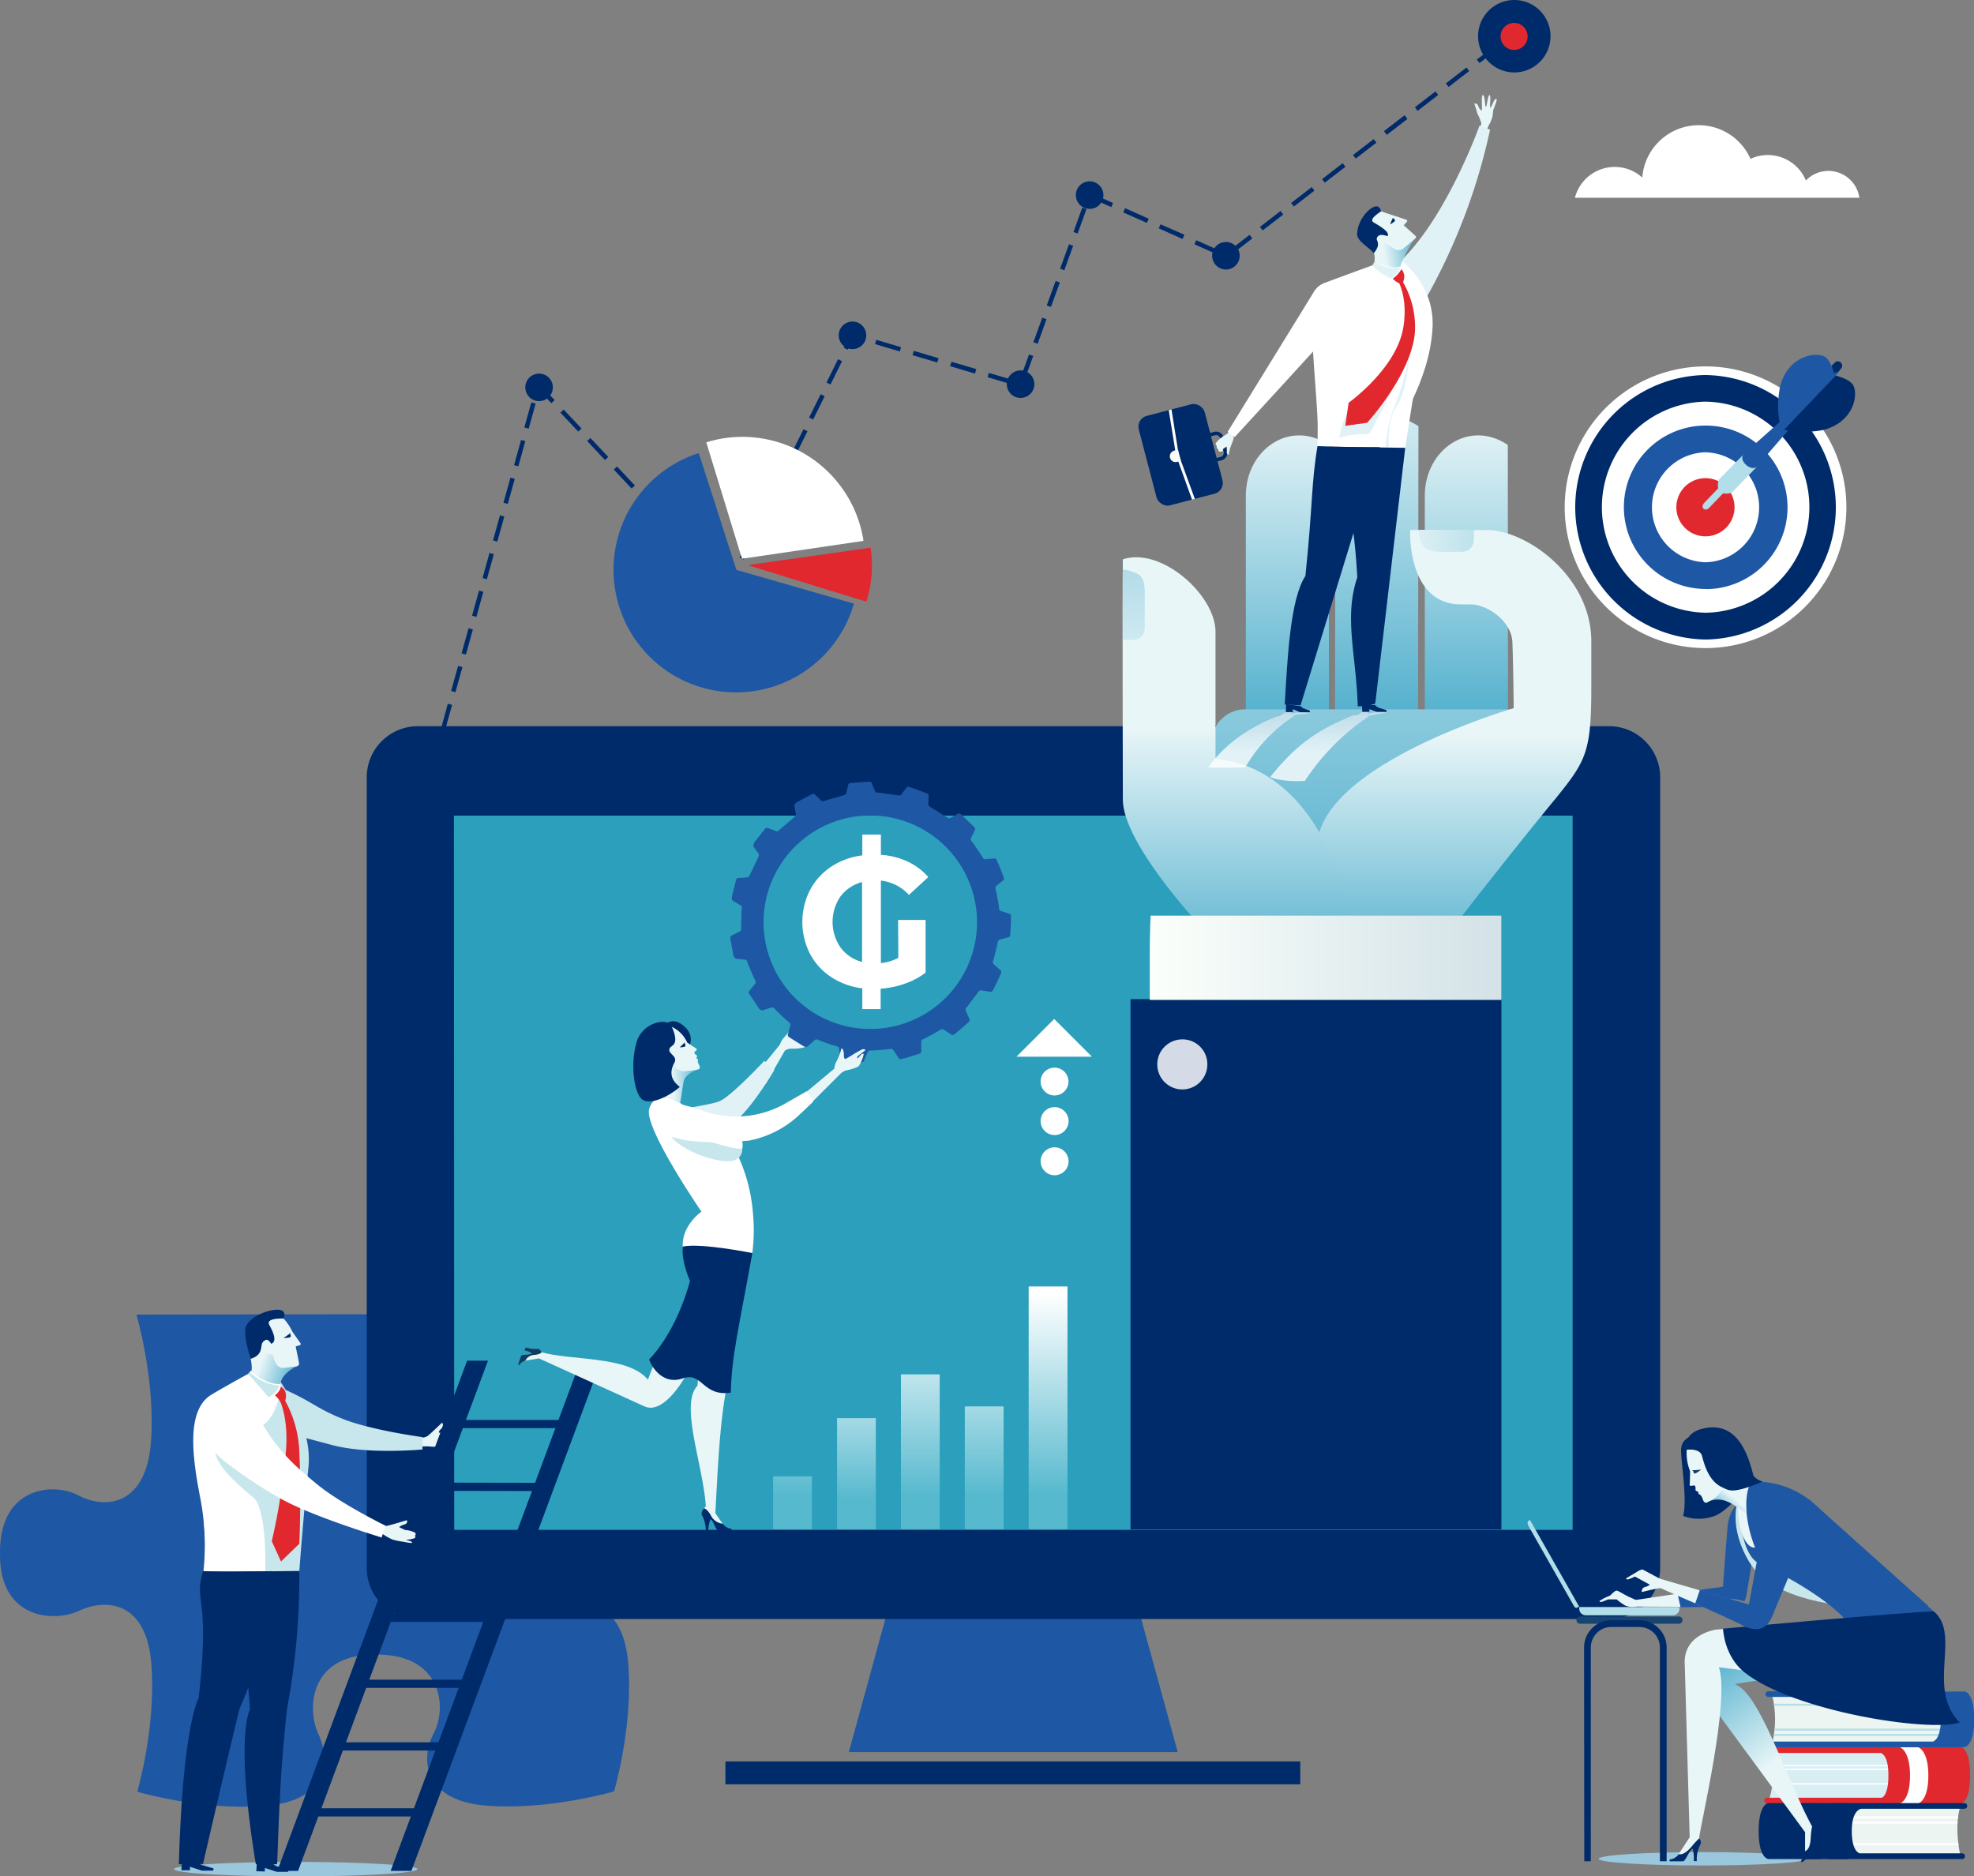 <svg xmlns="http://www.w3.org/2000/svg" xmlns:xlink="http://www.w3.org/1999/xlink" width="398.32" height="378.64" viewBox="0 0 398.32 378.64"><rect x="0" y="0" width="398.32" height="378.64" fill="#808080" stroke="none"/><defs><style>.cls-1{isolation:isolate;}.cls-2{fill:#002b6a;}.cls-3{fill:#e2282f;}.cls-16,.cls-4{fill:#fff;}.cls-5{fill:#1e57a4;}.cls-6{fill:#b1dee8;}.cls-7{fill:#9ac7dc;}.cls-22,.cls-7{mix-blend-mode:multiply;}.cls-8{fill:#2b9fbb;}.cls-9{fill:url(#NovŽ_pol_ko_pÞechodu_3);}.cls-10{fill:url(#NovŽ_pol_ko_pÞechodu_3-2);}.cls-11{fill:url(#NovŽ_pol_ko_pÞechodu_3-3);}.cls-12{fill:url(#NovŽ_pol_ko_pÞechodu_3-4);}.cls-13{fill:url(#NovŽ_pol_ko_pÞechodu_3-5);}.cls-14{fill:url(#NovŽ_pol_ko_pÞechodu_3-6);}.cls-15{fill:url(#linear-gradient);}.cls-16{opacity:0.83;}.cls-17{fill:url(#NovŽ_pol_ko_pÞechodu_3-7);}.cls-18{fill:url(#NovŽ_pol_ko_pÞechodu_3-8);}.cls-19{fill:#e9f6f8;}.cls-20{fill:#e1f2f7;}.cls-21{fill:#fcfcf6;}.cls-22{opacity:0.77;}.cls-23{fill:url(#linear-gradient-2);}.cls-24{fill:url(#linear-gradient-3);}.cls-25{fill:url(#NovŽ_pol_ko_pÞechodu_3-9);}.cls-26{fill:#d9eef3;}.cls-27{fill:#edf5f2;}.cls-28{fill:#b4dee6;}.cls-29{fill:url(#NovŽ_pol_ko_pÞechodu_3-10);}.cls-30{fill:#c8e7ec;}.cls-31{fill:#174572;}.cls-32{fill:url(#NovŽ_pol_ko_pÞechodu_3-11);}.cls-33{fill:#113c5f;}.cls-34{fill:url(#linear-gradient-4);}.cls-35{fill:url(#linear-gradient-5);}.cls-36{fill:url(#linear-gradient-6);}.cls-37{fill:url(#linear-gradient-7);}.cls-38{fill:url(#linear-gradient-8);}.cls-39{fill:url(#NovŽ_pol_ko_pÞechodu_3-12);}.cls-40{fill:url(#NovŽ_pol_ko_pÞechodu_3-13);}</style><linearGradient id="NovŽ_pol_ko_pÞechodu_3" x1="216.29" y1="-543.17" x2="225.09" y2="-612.99" gradientTransform="translate(131.29 709.48) rotate(-7.2)" gradientUnits="userSpaceOnUse"><stop offset="0" stop-color="#56b1ce"/><stop offset="1" stop-color="#e9f6f8"/></linearGradient><linearGradient id="NovŽ_pol_ko_pÞechodu_3-2" x1="195.04" y1="-556.24" x2="202.57" y2="-615.92" gradientTransform="translate(137.18 720.48) rotate(-7.31)" xlink:href="#NovŽ_pol_ko_pÞechodu_3"/><linearGradient id="NovŽ_pol_ko_pÞechodu_3-3" x1="230.86" y1="-551.64" x2="238.38" y2="-611.32" gradientTransform="translate(137.18 720.48) rotate(-7.31)" xlink:href="#NovŽ_pol_ko_pÞechodu_3"/><linearGradient id="NovŽ_pol_ko_pÞechodu_3-4" x1="-130.01" y1="140.17" x2="-130.01" y2="21.61" gradientTransform="translate(407.94 45.23)" xlink:href="#NovŽ_pol_ko_pÞechodu_3"/><linearGradient id="NovŽ_pol_ko_pÞechodu_3-5" x1="530.55" y1="194.82" x2="530.55" y2="147.98" gradientTransform="translate(-237.18)" xlink:href="#NovŽ_pol_ko_pÞechodu_3"/><linearGradient id="NovŽ_pol_ko_pÞechodu_3-6" x1="558.15" y1="195.15" x2="558.15" y2="146.63" gradientTransform="translate(-309.18)" xlink:href="#NovŽ_pol_ko_pÞechodu_3"/><linearGradient id="linear-gradient" x1="10103.98" y1="193.29" x2="10174.92" y2="193.29" gradientTransform="matrix(-1, 0, 0, 1, 10406.91, 0)" gradientUnits="userSpaceOnUse"><stop offset="0" stop-color="#d3e2e7"/><stop offset="1" stop-color="#fbfffb"/></linearGradient><linearGradient id="NovŽ_pol_ko_pÞechodu_3-7" x1="10178.13" y1="69.36" x2="10178.13" y2="142.43" gradientTransform="matrix(-1, 0, 0, 1, 10406.91, 0)" xlink:href="#NovŽ_pol_ko_pÞechodu_3"/><linearGradient id="NovŽ_pol_ko_pÞechodu_3-8" x1="2909.15" y1="-7052.96" x2="2909.15" y2="-7107.32" gradientTransform="translate(7388.63 3018.28) rotate(-90)" xlink:href="#NovŽ_pol_ko_pÞechodu_3"/><linearGradient id="linear-gradient-2" x1="254.04" y1="151.65" x2="254.04" y2="140.83" gradientUnits="userSpaceOnUse"><stop offset="0" stop-color="#fff"/><stop offset="1" stop-color="#bed9e6"/></linearGradient><linearGradient id="linear-gradient-3" x1="268.03" y1="151.65" x2="268.03" y2="140.83" xlink:href="#linear-gradient-2"/><linearGradient id="NovŽ_pol_ko_pÞechodu_3-9" x1="271.07" y1="-3688.89" x2="265.4" y2="-3692.01" gradientTransform="translate(2315.79 3142.18) rotate(-37.49)" xlink:href="#NovŽ_pol_ko_pÞechodu_3"/><linearGradient id="NovŽ_pol_ko_pÞechodu_3-10" x1="11477.27" y1="330.14" x2="11463.07" y2="349.43" gradientTransform="matrix(-1, 0, 0, 1, 11829.91, 0)" xlink:href="#NovŽ_pol_ko_pÞechodu_3"/><linearGradient id="NovŽ_pol_ko_pÞechodu_3-11" x1="-24.8" y1="304.04" x2="-22.13" y2="300.88" gradientTransform="translate(370.41)" xlink:href="#NovŽ_pol_ko_pÞechodu_3"/><linearGradient id="linear-gradient-4" x1="159.92" y1="301.98" x2="159.92" y2="262.54" gradientUnits="userSpaceOnUse"><stop offset="0" stop-color="#56b9ce"/><stop offset="1" stop-color="#fff"/></linearGradient><linearGradient id="linear-gradient-5" x1="172.81" y1="302.61" x2="172.81" y2="266.95" xlink:href="#linear-gradient-4"/><linearGradient id="linear-gradient-6" x1="185.71" y1="301.98" x2="185.71" y2="262.54" xlink:href="#linear-gradient-4"/><linearGradient id="linear-gradient-7" x1="198.6" y1="301.98" x2="198.6" y2="262.54" xlink:href="#linear-gradient-4"/><linearGradient id="linear-gradient-8" x1="211.49" y1="301.76" x2="211.49" y2="261.06" xlink:href="#linear-gradient-4"/><linearGradient id="NovŽ_pol_ko_pÞechodu_3-12" x1="-4258.42" y1="370.38" x2="-4264.79" y2="366.87" gradientTransform="translate(4193.02 -812.05) rotate(-9.79)" xlink:href="#NovŽ_pol_ko_pÞechodu_3"/><linearGradient id="NovŽ_pol_ko_pÞechodu_3-13" x1="406.09" y1="79.67" x2="400.79" y2="80.42" gradientTransform="translate(-258.7 108.2) rotate(3.99)" xlink:href="#NovŽ_pol_ko_pÞechodu_3"/></defs><g class="cls-1"><g id="Layer_2" data-name="Layer 2"><g id="Layer_1-2" data-name="Layer 1"><path class="cls-2" d="M87.79,154.57l-.87-.24,1.33-4.77.87.25-1.33,4.76Zm2-7.3L89,147,90.36,142l.87.24-1.41,5.06Zm2.11-7.59-.87-.25,1.41-5.06.87.24-1.41,5.07Zm2.12-7.6-.88-.24,1.41-5.07.87.25-1.4,5.06Zm2.11-7.6-.87-.24,1.4-5.06.87.24-1.4,5.06Zm50.77-5.23-1.44-1.53.66-.62.55.59,1.4-2.83.81.4-2,4Zm-48.66-2.36-.87-.24,1.4-5.07.88.24-1.41,5.07Zm45.42-1.08-3.6-3.83.66-.62,3.6,3.83-.66.62Zm6.39-2.9-.81-.4,2.34-4.71.81.4-2.34,4.71Zm-11.79-2.84-3.6-3.83.65-.62,3.61,3.83-.66.62Zm-37.91-.78-.87-.24,1.41-5.07.87.25-1.41,5.06Zm53.21-3.44-.81-.4,2.33-4.71.82.4-2.34,4.71Zm-20.71-1.53-3.6-3.83.66-.62,3.6,3.83-.66.62Zm-30.39-2.63-.87-.24L103,96.39l.87.24-1.41,5.06Zm54.6-2.9-.81-.41,2.34-4.7.81.4-2.34,4.71Zm-29.61-.21-3.6-3.83.66-.62,3.6,3.83-.66.62ZM104.6,94.1l-.87-.24,1.41-5.07L106,89,104.6,94.1Zm17.48-1.26L118.48,89l.66-.62,3.6,3.83-.66.62Zm38.52-1.12-.81-.4,2.34-4.71.81.41-2.34,4.7Zm-43.92-4.63-3.6-3.82.66-.62,3.6,3.82-.66.62Zm-10-.59-.88-.24,1.41-5.06.87.24-1.4,5.06Zm57.39-1.84-.81-.4,2.34-4.71.81.4-2.34,4.71Zm-52.83-3.31-2.42-2.57,0,.13-.87-.25.46-1.67,3.51,3.74-.65.62Zm56.34-3.75-.81-.4,2.33-4.71.81.4-2.33,4.71Zm36.7,0-5-1.48.25-.87,5.05,1.49-.26.86Zm2.42-.83-.85-.31,1.79-4.94.85.31-1.79,4.94Zm-10-1.39-5-1.49L192,73l5,1.48-.25.87Zm-7.57-2.23-5-1.48.26-.87,5,1.48-.26.87Zm-7.56-2.23-5-1.48.25-.87,5,1.49-.25.86Zm-10.51-.35-.81-.4,1.53-3.07,2.48.73-.25.87-1.76-.52-1.19,2.39Zm38.31-1.21-.85-.31,1.79-4.94.86.3-1.8,5Zm2.69-7.42-.85-.3,1.8-4.94.85.3-1.8,4.94Zm2.7-7.41-.85-.3,1.79-4.94.85.3-1.79,4.94Zm31.05-3.1-4.8-2.14.37-.82,4.8,2.14-.37.82Zm2.73-.11-.56-.72,4.16-3.21.56.72-4.16,3.21Zm-9.93-3.1-4.8-2.14.36-.82L239,47.37l-.37.82Zm-21.16-1.1-.85-.3,1.79-4.94.85.3-1.79,4.94Zm37.33-.62-.55-.71,4.16-3.21.55.71-4.16,3.21ZM231.47,45l-4.81-2.13L227,42l4.8,2.14-.36.82Zm-7.21-3.2-4.59-2.05.09-.21-.41-.14.25-.68,5,2.25-.37.83Zm36.82-.12-.55-.72,4.16-3.21.55.72-4.16,3.21Zm6.24-4.82-.55-.71,4.16-3.22.56.72-4.17,3.21ZM273.57,32l-.55-.72,4.16-3.21.55.72L273.57,32Zm6.24-4.82-.55-.72,4.16-3.21L284,24l-4.16,3.21Zm6.24-4.81-.55-.72,4.16-3.21.56.72-4.17,3.21Zm6.25-4.82-.55-.72,4.16-3.21.55.72-4.16,3.21Zm6.24-4.82-.55-.71,4.16-3.21.55.71-4.16,3.21Z"/><path class="cls-2" d="M222.6,38.85a2.78,2.78,0,1,0-2.21,3.25A2.77,2.77,0,0,0,222.6,38.85Z"/><path class="cls-2" d="M208.67,77a2.78,2.78,0,1,0-2.21,3.25A2.78,2.78,0,0,0,208.67,77Z"/><path class="cls-2" d="M174.75,67.15a2.78,2.78,0,1,0-2.21,3.25A2.78,2.78,0,0,0,174.75,67.15Z"/><path class="cls-2" d="M149.45,117.89a2.78,2.78,0,1,0-2.2,3.25A2.77,2.77,0,0,0,149.45,117.89Z"/><path class="cls-2" d="M111.51,77.65a2.78,2.78,0,1,0-2.21,3.25A2.79,2.79,0,0,0,111.51,77.65Z"/><path class="cls-2" d="M250.1,51.08a2.78,2.78,0,1,0-2.21,3.26A2.79,2.79,0,0,0,250.1,51.08Z"/><path class="cls-2" d="M312.87,7.42A7.31,7.31,0,1,1,305.67,0,7.31,7.31,0,0,1,312.87,7.42Z"/><path class="cls-3" d="M308.25,7.38a2.73,2.73,0,1,1-2.69-2.76A2.73,2.73,0,0,1,308.25,7.38Z"/><path class="cls-4" d="M372.57,102.14a28.42,28.42,0,1,1-28.65-28.2A28.42,28.42,0,0,1,372.57,102.14Z"/><path class="cls-4" d="M368.14,102.17A24,24,0,1,1,344,78.37,24,24,0,0,1,368.14,102.17Z"/><path class="cls-2" d="M344.14,129.05a26.69,26.69,0,0,1-.2-53.37h.21a26.69,26.69,0,0,1,.21,53.37Zm0-48H344a21.3,21.3,0,0,0,.16,42.59h.18a21.3,21.3,0,0,0-.17-42.59Z"/><path class="cls-4" d="M357.94,102.25A13.79,13.79,0,1,1,344,88.57,13.79,13.79,0,0,1,357.94,102.25Z"/><path class="cls-5" d="M344.15,118.85a16.53,16.53,0,0,1-16.48-16.36A16.47,16.47,0,0,1,344,85.88h.13a16.49,16.49,0,0,1,.13,33Zm0-27.58h-.09a11.1,11.1,0,0,0,.09,22.19h.09a11.1,11.1,0,0,0-.09-22.19Z"/><path class="cls-3" d="M350,102.32a5.87,5.87,0,1,1-5.92-5.83A5.86,5.86,0,0,1,350,102.32Z"/><path class="cls-6" d="M343.86,101.5l7.8-8.11,1,1-7.8,8.1C344.1,103.31,343,102.45,343.86,101.5Z"/><path class="cls-6" d="M346.82,96.79l5-5.09,2.63,2.55-5,5.17s-1.62.56-2.39-.21S346.82,96.79,346.82,96.79Z"/><path class="cls-2" d="M368.07,78.36s2.94-3.31,3.53-4.13a.88.88,0,0,0-1.28-1.15,22.51,22.51,0,0,0-3.48,4.31Z"/><path class="cls-5" d="M351.74,91.72c.71-.67,18.28-16.26,18.51-16.52s.82-.09.35.39-15.63,18-16.2,18.68C353.18,95.07,350.88,93,351.74,91.72Z"/><path class="cls-2" d="M370.41,75.8s2.44.53,3.39,1.72c1.23,1.55.63,7.46-5.74,9.21a20,20,0,0,1-8.06,0Z"/><path class="cls-5" d="M370.13,75.49s-.54-2.43-1.74-3.38c-1.55-1.22-7.46-.59-9.18,5.79a20,20,0,0,0,0,8.06Z"/><path class="cls-5" d="M123.7,265.15l-96,.12-.14.15s3.86,13,2.89,25.67-9.12,13.57-14.58,10.69C10.61,299,0,300.14,0,313.13v.62c0,13.16,11.1,13.59,15.94,11.31,5.53-2.6,13.59-1.93,14.6,10.66s-2.8,25.67-2.8,25.67l.14.22s13,3.83,25.65,2.8,13.27-9.05,10.68-14.58c-2.29-4.85-1.85-15.93,11.31-15.94h.62c13,0,14.16,10.61,11.36,15.92s-1.92,13.59,10.69,14.56,25.65-2.86,25.65-2.86l.12-.22s3.84-13,2.8-25.65-9.05-13.27-14.59-10.67c-4.85,2.27-15.92,1.85-15.93-11.31V313c0-13,10.6-14.16,15.9-11.35,5.45,2.89,13.59,1.9,14.57-10.71s-2.87-25.65-2.87-25.65Z"/><path class="cls-7" d="M35.1,377.18c0,.81,11,1.46,24.56,1.46s24.57-.65,24.57-1.46-11-1.46-24.57-1.46S35.1,376.37,35.1,377.18Z"/><rect class="cls-8" x="83.65" y="152.79" width="238.91" height="162.95"/><polygon class="cls-5" points="237.65 353.56 171.28 353.56 178.82 326.07 230.11 326.07 237.65 353.56"/><rect class="cls-2" x="146.38" y="355.44" width="115.99" height="4.62"/><path class="cls-2" d="M324.65,326.71H84.28A10.31,10.31,0,0,1,74,316.42V156.84a10.32,10.32,0,0,1,10.32-10.3H324.65A10.32,10.32,0,0,1,335,156.84V316.42A10.31,10.31,0,0,1,324.65,326.71Zm-233-18H317.33V164.59H91.6Z"/><path class="cls-2" d="M205.94,155.79a1.54,1.54,0,1,1-1.54-1.54A1.55,1.55,0,0,1,205.94,155.79Z"/><polygon class="cls-4" points="220.33 213.23 212.72 205.62 205.11 213.23 210.07 213.23 215.37 213.23 220.33 213.23"/><circle class="cls-4" cx="212.79" cy="218.25" r="2.81"/><path class="cls-4" d="M212.79,223.41a2.82,2.82,0,1,1-2.81,2.81A2.81,2.81,0,0,1,212.79,223.41Z"/><path class="cls-4" d="M212.79,231.52a2.82,2.82,0,1,1-2.81,2.82A2.82,2.82,0,0,1,212.79,231.52Z"/><path class="cls-9" d="M269.45,96.22c0,12.86-.08,56.78-.08,56.78l16.76,0s.08-60.15.09-67C278.34,80.74,269.46,87,269.45,96.22Z"/><path class="cls-10" d="M251.39,100c0,12.86,0,56.78,0,56.78h16.76s0-60.15-.05-67C260.25,84.5,251.38,90.82,251.39,100Z"/><path class="cls-11" d="M287.5,100c0,12.86,0,56.78,0,56.78H304.3s-.05-60.15-.05-67C296.36,84.5,287.49,90.82,287.5,100Z"/><path class="cls-12" d="M303.93,163.1c-3.26,3.88-12.76,20.77-16.55,20.77h-44.5c-3.79,0,1.53-17,1.53-20.77V150a6.87,6.87,0,0,1,6.87-6.86h56.2a6.87,6.87,0,0,1,6.87,6.86Z"/><path class="cls-13" d="M294.48,185.5H268a50.8,50.8,0,0,1-2.24-14.38c0-16.72,39.68-28.21,39.68-28.21s-.08-8.58-.26-13.26c-.16-4.35-5.08-7.69-8.42-7.69h-1.93c-11,0-10.28-15-10.28-15h15.55c7.77,0,21,9.2,21,22.49v9.08c0,13.11-1,14.94-7.11,22.49C305.29,171.57,294.48,185.5,294.48,185.5Z"/><path class="cls-14" d="M241.12,185.62s-14.55-15.77-14.55-24.26-.11-39.65,0-48.49c7.75-2.58,18.7,7.21,18.7,14.62v25.68S256,153.09,264.33,165c7.65,11,7.1,20.63,7.1,20.63Z"/><rect class="cls-2" x="228.12" y="201.62" width="74.84" height="107.01"/><path class="cls-15" d="M232,192.77v9h70.94v-17H232.18S232,188.07,232,192.77Z"/><path class="cls-16" d="M238.57,209.74a5.05,5.05,0,1,0,5.05,5A5,5,0,0,0,238.57,209.74Z"/><path class="cls-17" d="M226.56,129.13V114.91a8.94,8.94,0,0,1,3.06.94c1.24.71,1.44,2.42,1.37,4.61v6.41a2.39,2.39,0,0,1-2.36,2.26Z"/><path class="cls-18" d="M297.41,106.91H286.12a8.88,8.88,0,0,0,.94,3.06c.71,1.25,2.42,1.44,4.61,1.38h3.48a2.4,2.4,0,0,0,2.26-2.36Z"/><path class="cls-19" d="M298.56,25.9s.41-.79.33-1.12a11.8,11.8,0,0,0-.78-1.87c-.33-1.2-.46-1.51-.62-2,.3-.07.63,0,.82.53a1.5,1.5,0,0,0,.72.91s0-.61,0-.81c0-.86-.1-2.31.16-2.34.49-.05.42,2.34.63,2.37s.4-2.44.75-2.38-.05,2.46.17,2.52.75-1.95,1.21-1.75c.26.13-.45,1.7-.65,2.3a12.08,12.08,0,0,1-.15,1.28,7.63,7.63,0,0,1-.84,1.92l-.37,1Z"/><path class="cls-20" d="M283.17,52.13c9.09-9.14,15.38-26.8,15.38-26.8l2.12.84a121.38,121.38,0,0,1-12.91,34c-2.45-4.95-3.66-4.28-4.29-3.28C283,56.19,279.66,55.66,283.17,52.13Z"/><rect class="cls-2" x="231.35" y="82.47" width="13.75" height="18.65" rx="2.22" transform="translate(-15.46 63.17) rotate(-14.64)"/><path class="cls-2" d="M243.11,92.17l-.72-2.75a1.55,1.55,0,0,1,1.11-1.88l1.5-.4a1.55,1.55,0,0,1,1.89,1.11l.72,2.75a1.54,1.54,0,0,1-1.11,1.88l-1.5.4A1.56,1.56,0,0,1,243.11,92.17Zm3.09-3.74a.83.83,0,0,0-1-.6l-1.51.4a.83.83,0,0,0-.6,1L243.8,92a.84.84,0,0,0,1,.6l1.5-.4a.82.82,0,0,0,.6-1Z"/><path class="cls-19" d="M248.66,87s.24.89.28,1.19c.08.53-.87,2.15-1,3.56,0,.13-.47-.16-.39-.57a4.07,4.07,0,0,0,0-1.12l-.82.6.11.38-.56.09a.33.33,0,0,1-.42-.27.29.29,0,0,0-.13-.26.53.53,0,0,1-.21-.49.83.83,0,0,0-.14-.35c-.13-.23-.05-.35-.05-.35a8,8,0,0,1,.88-.92c.55-.44,1.48-1,1.48-1l.41-.63Z"/><polygon class="cls-4" points="237.31 91.89 235.83 82.77 236.39 82.63 237.84 91.75 241.1 100.68 240.54 100.83 237.31 91.89"/><path class="cls-21" d="M238.28,93l-.79.21a1.15,1.15,0,0,1-1.4-.84h0a1.19,1.19,0,0,1,.82-1.43l.79-.21Z"/><path class="cls-2" d="M259.52,142.08l-.06,1.61,1.43,0,0-.59,1.46.65h1.9s.22-.36-.11-.43c-.09,0-1.27-.43-1.27-.43l-.41-.39Z"/><path class="cls-2" d="M274.82,142.24l.06,1.45,1.43,0,0-.59,1.56.58h1.86s.22-.36-.11-.43c-.1,0-1.59-.5-1.59-.5l-.61-.48Z"/><path class="cls-4" d="M281.42,86.91S288.56,77,289.07,66c.4-8.46-6.13-13.3-6.13-13.3Z"/><path class="cls-4" d="M283.59,90.34s1.21-8.8,3.18-19.44c1.62-8.72-3.92-18.43-3.92-18.43l-4.77.08S270,59.61,267.81,68A78.78,78.78,0,0,0,266,79.07l-.15,11Z"/><path class="cls-20" d="M280.27,90.61s-.59-5.46,1.53-8.6c2.31-3.41,2.51-10.39,2.51-10.39a48.38,48.38,0,0,1-2.74,9.95,27.64,27.64,0,0,0-2,9Z"/><path class="cls-4" d="M265.91,87.52c.08-7.37-2.06-21.72-.69-28.79a4.17,4.17,0,0,1,1.91-1.58c6.65-2.48,9.84-3.62,9.84-3.62s5.57,12.9-.76,22.29S267.61,86.84,265.91,87.52Z"/><path class="cls-20" d="M281.9,76.43s-1.85,4.25-3.41,7.09-1.9,4.13-2.73,4.1a17.06,17.06,0,0,0-5.56.75,31.72,31.72,0,0,1,1.35-4.63,6.4,6.4,0,0,1,1.61-1.83L276,79.43Z"/><path class="cls-3" d="M282.76,54.33s.44.26.6,1.31a3.15,3.15,0,0,1-.25,1.31,18.12,18.12,0,0,1,2.41,9.9c-.55,8.54-9.65,18.46-9.65,18.46l-4.42.62.68-4.66s9.51-6.76,11-15c1-5.7-.8-9.12-.8-9.12a3.13,3.13,0,0,1-1.29-.93A5.4,5.4,0,0,0,282.76,54.33Z"/><path class="cls-2" d="M277.5,142a11.35,11.35,0,0,1-3.53.53c-.28-10.19-2.84-18-.09-26a136.2,136.2,0,0,0-4-26.34l13.67.18Z"/><path class="cls-4" d="M247.73,87.13l1.41,1.07s16.33-17.75,20.33-22.27-4.22-7.25-4.22-7.25Z"/><path class="cls-2" d="M278.43,90.23l-16,52.1s-2.35-.11-3.19-.17c.55-9.55,1.13-21.34,4.17-25.94,1.5-14.35,1.16-18.59,2.44-26.2C272.3,90.29,278.43,90.23,278.43,90.23Z"/><g class="cls-22"><path class="cls-23" d="M243.81,154.84s3,.19,7.48,0a30.55,30.55,0,0,1,9.94-10.42h-.45l1.2-.24,1.85-.19c.39,0,.44-.21.44-.21l-2-.05-2,.31.58-.33-1.39,0-1.28.81h-.32C253.41,146.15,247.59,149.48,243.81,154.84Z"/><path class="cls-24" d="M263.31,157.58a45.92,45.92,0,0,1,12.84-13,2.38,2.38,0,0,0-.31-.06l1.66-.33,1.83-.32c.39,0,.44-.2.44-.2h-1.86l-2.06.37.45-.39-1.41,0-1,.69c-.29,0-.5,0-.84,0-5.84,2.48-10.64,4.79-16.74,12.46C256.29,156.84,258.6,157.86,263.31,157.58Z"/></g><path class="cls-20" d="M277.35,52.79l-.4.75a8.57,8.57,0,0,0,3.76,2.61A4,4,0,0,0,282.58,54,7.51,7.51,0,0,1,277.35,52.79Z"/><path class="cls-25" d="M277.33,52.81a3.87,3.87,0,0,0-.1-1.79,8.51,8.51,0,0,1,.59-3,16.75,16.75,0,0,1,2.87,1.63,2.61,2.61,0,0,0,2.61.3A23.89,23.89,0,0,0,285.67,48a20.89,20.89,0,0,0-3.1,5.76C281,54.55,277.33,52.81,277.33,52.81Z"/><path class="cls-19" d="M285.48,48.22c-.65.53-1.75,1.55-2.44,2a1.6,1.6,0,0,1-1.88-.14L279.41,49a2.63,2.63,0,0,1-1,0,.8.8,0,0,1-.41-1.28c.72-1.23-2.24-3.08-2.24-3.08L276.84,43l1.8-.36,5.23,1.74a.29.29,0,0,1-.05.43c-.23.25-.57.66-.57.66s2.34,2.07,2.43,2.2S285.74,48,285.48,48.22Z"/><path class="cls-2" d="M281.39,44.3c.17.19.14.26-.06.42a3.41,3.41,0,0,1-.81.55A8,8,0,0,1,281,44.1C281.13,43.87,281.22,44.1,281.39,44.3Z"/><path class="cls-2" d="M273.84,47.22c.1-3.22,3.15-6.14,4.29-5.49a1.15,1.15,0,0,1,.51.94c-1.24.84-2.34,1.74-1.41,2.24.26.19,3.56,1.9,2.7,2.75-.48-.19-1.72-.6-2.11.35-.22.55,1,1.15-.6,3.06C275.86,49.62,273.83,48.61,273.84,47.22Z"/><path class="cls-7" d="M322.58,375.09c0,.75,9.41,1.35,21,1.35s21-.6,21-1.35-9.41-1.35-21-1.35S322.58,374.34,322.58,375.09Z"/><path class="cls-26" d="M357.77,358.12a15.45,15.45,0,0,0-.89-5.05h25.91s1.82,1,1.82,5.38-1.82,5-1.82,5H356.88A18.27,18.27,0,0,0,357.77,358.12Z"/><polygon class="cls-4" points="357.64 356.15 384.68 356.15 384.68 356.43 357.67 356.43 357.64 356.15"/><polygon class="cls-4" points="357.71 356.89 384.68 356.89 384.68 357.16 357.73 357.16 357.71 356.89"/><polygon class="cls-4" points="357.67 359.83 384.47 359.83 384.47 360.1 357.63 360.1 357.67 359.83"/><path class="cls-3" d="M356.43,353.74h23c.07,0,1.62.21,1.62,4.51s-1.38,4.52-1.37,4.52H356.47a.52.52,0,0,0-.46.57.53.53,0,0,0,.46.58h39.14s1.93,0,1.93-5.65-1.89-5.69-1.89-5.69H356.43a.59.59,0,0,0,0,1.15Z"/><path class="cls-4" d="M383.35,363.92s2.06-.45,2.06-5.62-2.06-5.72-2.06-5.72h3.7s2.06.55,2.06,5.72-2.06,5.62-2.06,5.62Z"/><path class="cls-27" d="M395.63,364.35c-3.6-.12-32.52,0-32.52,0s-2.16.95-2.16,5.36,2.16,5,2.16,5h32.52S394.13,368.66,395.63,364.35Z"/><polygon class="cls-4" points="395.13 366.53 362.33 366.53 362.33 366.94 395.08 366.94 395.13 366.53"/><polygon class="cls-4" points="395.01 367.6 362.33 367.6 362.33 368 394.98 368 395.01 367.6"/><polygon class="cls-4" points="395.19 372.36 362.52 372.36 362.52 371.95 395.17 371.95 395.19 372.36"/><path class="cls-2" d="M396.35,365H375.58c-.08,0-1.92.2-1.92,4.5s1.64,4.49,1.62,4.49H396a.58.58,0,0,1,0,1.15H356.87s-2,0-2-5.63,2-5.66,2-5.66h39.53a.56.56,0,0,1,.55.57A.57.57,0,0,1,396.35,365Z"/><path class="cls-2" d="M367.69,375.16s-2.27-.46-2.27-5.59,2.27-5.69,2.27-5.69H363.6s-2.27.55-2.27,5.69,2.27,5.59,2.27,5.59Z"/><path class="cls-2" d="M373.17,375.16s-2.27-.46-2.27-5.59,2.27-5.69,2.27-5.69h-4.09s-2.27.55-2.27,5.69,2.27,5.59,2.27,5.59Z"/><path class="cls-27" d="M357.52,341.78H390s2.16,1,2.16,5.36-2.16,5-2.16,5H357.52A20.87,20.87,0,0,0,357.52,341.78Z"/><polygon class="cls-28" points="393.8 350.29 357.91 350.29 357.97 349.89 393.8 349.89 393.8 350.29"/><polygon class="cls-28" points="393.79 349.22 358.04 349.22 358.08 348.82 393.79 348.82 393.79 349.22"/><polygon class="cls-28" points="393.61 344.2 357.99 344.2 357.97 343.8 393.61 343.8 393.61 344.2"/><path class="cls-5" d="M396.28,352.58H390.2l-.14,0h-32.9a.58.58,0,0,1,0-1.15H390s1.62-.23,1.62-4.5-1.84-4.49-1.92-4.5H356.8a.57.57,0,0,1,0-1.14h33a1.21,1.21,0,0,1,.33.05h6.23s2-.05,2,5.61S396.28,352.58,396.28,352.58Z"/><polygon class="cls-19" points="329.51 322.94 347.54 320.24 346.69 324.27 329.66 324.19 329.51 322.94"/><path class="cls-19" d="M335.79,320.23a3.05,3.05,0,0,1-1.06.27c-.35,0-3.47.77-3.47.77s0-.89.64-1a2.63,2.63,0,0,0,1-.49l-3-1.65a10.67,10.67,0,0,1-1.44.6c-.24,0-.4-.2-.33-.24.62-.35,2-1.19,2-1.19s1.05-.72,1.38-.55.76.4.76.4l3.35,1.79Z"/><path class="cls-19" d="M330.49,323.79a.35.35,0,0,1-.05.25c-.18.3-1.75.34-2.58-.09a14.77,14.77,0,0,1-1.64-1.2l-1.75,0s-1.13.47-1.36.52-.42-.17-.35-.21a10.37,10.37,0,0,1,2.12-1.08c.16-.12,1-1.08,1.39-1s1.8,1,2.62,1.34l1.45.66.18.19Z"/><path class="cls-29" d="M374.19,331.86c.8,6.15-16.76,6.46-24.15,8,5.12,1.73,10.32,19.12,15.77,29a2.4,2.4,0,0,1,.43.68l-.6,1-.1,2.59-.69.4-.62.09,0-3.91L353.5,355.08c-4.43-6-8.34-11.35-8.72-11.89-.85-1.23-2-3.37,0-6.87.64-1.11,4.53-5.82,4.53-5.82S373.66,327.78,374.19,331.86Z"/><path class="cls-5" d="M355.5,302.69s-2.87,18-3.11,19.31a3,3,0,0,1-.43,1.13c-5.46-1.57-2.9,1.18-4.59,1.19-4.39,0-8.26,0-8.26,0l-.65-2.86,9.21-1.29s.33-4.79.9-11.8C349.19,300.77,355.5,302.69,355.5,302.69Z"/><path class="cls-30" d="M373.4,324.08s-15.47-.63-20.39-8.82c-5.14-8.54-1.64-14.53-1.64-14.53Z"/><path class="cls-5" d="M373.69,328.68c-2.29-4.44-12.72-10.57-18.59-13.11-4.6-2-4.12-14-4.12-14a3.74,3.74,0,0,0,.81-.07c2.7,2.7,14.8,5.3,19.19,6.54,8.75,8,19.24,17.14,19.24,17.14S377.4,330.33,373.69,328.68Z"/><path class="cls-5" d="M389.08,324.06s-17.94-16-23.12-20.72A18,18,0,0,0,355.2,299c-1.07,0-2.63-.15-3.17,3.06.79,6,.7,8.73,19.87,20.66C376.16,325.5,389.08,324.06,389.08,324.06Z"/><path class="cls-19" d="M338.7,374.19l2.25-3.46-1-35h0c-.29-6,6.32-6.89,6.32-6.89l42.53-3.14s10.88,18.7-14.3,15.91c-6.27-.69-11.25-3.27-27.65-5.17,2.28,6.73-3.83,32.13-4,34.57-.38.54-3,3.8-3,3.8Z"/><path class="cls-2" d="M338.76,374.15a2.63,2.63,0,0,1-1.69,1.06c-.28,0-.15.39-.15.39h2.61c.65,0,1.09-1.88,2-2.56a6.47,6.47,0,0,1,.23,2.52h.63a6.41,6.41,0,0,1,.61-3.13,1.14,1.14,0,0,0-.14-1.45,14.93,14.93,0,0,0-1.56,1.7C340,374.15,339.28,374.26,338.76,374.15Z"/><path class="cls-2" d="M390.22,325.17c5.58,4.78-1.62,15.48,5.22,22.43-6.36,2-33.6-2.3-43.45-10.14-4.15-3.31-4.31-8.81-4.31-8.81S384.09,325.31,390.22,325.17Z"/><path class="cls-19" d="M352.14,310.85c1,1.72,2,1.42,2,1.42a26,26,0,0,1-1.84-10.3c-.13.11-1.29.19-1.65.58C350.6,306.26,351.23,309.3,352.14,310.85Z"/><path class="cls-19" d="M352.86,323.81l-19.66-5.75.16,1.66s10,4.46,15.23,6.59S352.86,323.81,352.86,323.81Z"/><path class="cls-5" d="M343,320.86l9.9,2.9s1.49-8,3.14-17c.75-4.12,5-4.53,5-4.53s5.71,2.47,3.28,7.81c-.37.87-5.93,14.19-6.35,15.21-.34.84-1.46,5.17-6.2,2.81-1.95-1-6.23-2.94-9.71-4.49Z"/><path class="cls-31" d="M318.83,327.66h19.95a.73.73,0,0,0,0-1.46H318.83a.73.73,0,0,0,0,1.46Z"/><path class="cls-2" d="M319.68,375.59H321V332.45a4.14,4.14,0,0,1,4.14-4.14h5.66a4.15,4.15,0,0,1,4.14,4.14v43.14h1.36V332.45a5.51,5.51,0,0,0-5.5-5.5h-5.66a5.5,5.5,0,0,0-5.5,5.5Z"/><path class="cls-6" d="M338.88,324.29v.27a1.32,1.32,0,0,1-1.25,1.39H319.92a1.32,1.32,0,0,1-1.25-1.39v-.27Z"/><path class="cls-6" d="M318.64,324.19l-.15.08c-.47.32-.7.22-1-.37l-9-15.84c-.34-.59-.37-1,.09-1.27l.14-.08Z"/><path class="cls-2" d="M364.24,373.55a2.59,2.59,0,0,1-.75,1.84c-.2.2.11.41.11.41l2.11-1.54c.53-.38-.22-2.16.09-3.22a6.4,6.4,0,0,1,1.66,1.91l.51-.37a6.36,6.36,0,0,1-1.33-2.89,1.15,1.15,0,0,0-1-1.09,15.41,15.41,0,0,0-.27,2.29C365.28,372.8,364.73,373.33,364.24,373.55Z"/><path class="cls-2" d="M345.43,306.08c2.41-.51,5.5-4.29,6.27-5,.46-3.26-4.34-11.33-4.34-11.33s-7.74-1.74-8.13,2.55c-.18,1.9,1.33,10.35.39,13.6A8.94,8.94,0,0,0,345.43,306.08Z"/><path class="cls-32" d="M353.42,298.89c-1.62-.61-1.42-2.28-1.5-2.84l-5.07-2.89a6.88,6.88,0,0,0,.75,5.29c.46.83-.35,2-1,2.58a25.83,25.83,0,0,0-1.95,2c3.07-1.29,4.92.53,7.78,2.36C352.21,303.26,352.46,300.28,353.42,298.89Z"/><path class="cls-19" d="M345,302.88a5.35,5.35,0,0,0,2.55-2.41c.59-1.41-.39-4.1-.39-4.1a2.19,2.19,0,0,0,.11-1.86c-.45-.79-.49-1.27-2-.9-2.25.55-2-2.93-2-2.93l-1.86-.19a1.35,1.35,0,0,0-.93,1.09,9.66,9.66,0,0,0,.55,5.28c0,1.62-.09,2.84-.09,2.84a.44.44,0,0,0,.53.1.69.69,0,0,1,.58.05,1.58,1.58,0,0,1,.06.83.75.75,0,0,0,.62.33.55.55,0,0,0,.07.5c.89.26.64,1.58,1.35,1.71C344.37,303.27,344.52,303.17,345,302.88Z"/><path class="cls-33" d="M341.81,297.25c.05.09.1.17.43,0a4.36,4.36,0,0,0,1-.71c.07-.06-.57.14-1.64.14-.3,0-.06.09.07.18A.8.8,0,0,0,341.81,297.25Z"/><path class="cls-2" d="M343.58,288.29c-4.21,1-3.26,4.27-3.26,4.27s2.7-.41,3.12,1.25c.61,2.36,1.58,5.18,4.06,6.31,1.35.61,1.91,1.49,8.18-1.15a3.55,3.55,0,0,1-1.86-1.19C353,294.8,351.1,286.45,343.58,288.29Z"/><rect class="cls-34" x="156" y="297.92" width="7.83" height="10.67"/><rect class="cls-35" x="168.9" y="286.17" width="7.83" height="22.42"/><rect class="cls-36" x="181.79" y="277.34" width="7.83" height="31.25"/><rect class="cls-37" x="194.68" y="283.8" width="7.83" height="24.79"/><rect class="cls-38" x="207.57" y="259.6" width="7.83" height="48.99"/><path class="cls-19" d="M85,290.11a2.38,2.38,0,0,0,1.21-.29c.34-.19,3-2.74,3-2.74a.91.91,0,0,1-.2,1.25c-.55.52-.45.75-.45.75s0,.08,1.37,0a4.77,4.77,0,0,1,2.24-.06c.12,0,.37.32.19.49a.49.49,0,0,1,.26.46c0,.18-1,.41-1.66.77.47,0,1.42-.39,1.38.07a13.05,13.05,0,0,1-1.66.53,13.62,13.62,0,0,1-2.1.58,10.6,10.6,0,0,1-2.06-.05l-1.66,0S84.94,291,85,290.11Z"/><path class="cls-30" d="M55.33,279.5c7.43,3,8.25,4.66,14.06,6.91S85.25,290,85.25,290l0,2.49s-10.38,1-17.68-.75c-3.92-1-16.3-4.41-16.3-4.41a31.69,31.69,0,0,1-5.72-7.26C47.29,279.53,51.08,277.77,55.33,279.5Z"/><polygon class="cls-2" points="78.82 377.53 83.02 377.53 121.34 274.57 117.14 274.57 78.82 377.53"/><polygon class="cls-2" points="55.95 377.53 60.15 377.53 98.47 274.57 94.26 274.57 55.95 377.53"/><polygon class="cls-2" points="62.68 366.55 83.11 366.55 83.73 364.89 63.3 364.89 62.68 366.55"/><polygon class="cls-2" points="67.64 353.24 88.16 353.24 88.78 351.58 68.26 351.58 67.64 353.24"/><polygon class="cls-2" points="72.35 340.6 92.74 340.6 93.36 338.94 72.97 338.94 72.35 340.6"/><polygon class="cls-2" points="77.3 327.29 97.64 327.29 98.26 325.63 77.92 325.63 77.3 327.29"/><polygon class="cls-2" points="82.2 314.15 102.57 314.15 103.19 312.48 82.82 312.48 82.2 314.15"/><polygon class="cls-2" points="87.15 300.84 107.46 300.88 108.08 299.22 87.77 299.18 87.15 300.84"/><polygon class="cls-2" points="91.86 288.19 112.2 288.19 112.82 286.53 92.48 286.53 91.86 288.19"/><path class="cls-2" d="M36.72,375.41l-.12,2,1.73,0,0-.71,2.41.78H43s.27-.43-.13-.52l-2.25-.64-1.93-1.27Z"/><path class="cls-2" d="M51.84,375.6l-.12,2,1.73.05,0-.71,2.41.78h2.24s.27-.44-.13-.52l-2.25-.64-2-1.27Z"/><path class="cls-30" d="M60.22,319.5S61,308,62.25,296c1-9.84-8-20.33-8-20.33l-3.41.94s-8.25,6.75-9.63,16.25c-.84,5.82.23,18.24.23,18.24l-.13,9.78Z"/><path class="cls-4" d="M40.71,319.69a50.18,50.18,0,0,0-.37-17.76c-1.64-8.54-2.67-17.55,2.39-20.54,4.16-2.45,7.39-4.17,7.39-4.17l.43-.57.25,0s5.45,2.4,5.74,2.64c.53.43-1,8.47-4.87,8.73-6,0-7,1.94-8,3.87-1.67,3.28,6.59,9.45,7.67,10.53,1.71,1.71,2.64,9.38,2,17.67C49,322.37,40.71,319.69,40.71,319.69Z"/><path class="cls-3" d="M56.68,279.84a1.79,1.79,0,0,1,1,1.51,2.28,2.28,0,0,1-.15,1.28A23.1,23.1,0,0,1,60.4,293c.42,9.54,0,18.51,0,18.51L56.7,315.1,54.84,311a127.82,127.82,0,0,0,2.87-18.32c.48-6.44-1.13-9.77-1.13-9.77a4.51,4.51,0,0,0-1.12-1.34A3.15,3.15,0,0,0,56.68,279.84Z"/><path class="cls-2" d="M51.62,376.18a41.74,41.74,0,0,0,4.31,0c.54-15.62.9-21,2-31.43A143.17,143.17,0,0,0,60.39,317l-14.83.2a129.94,129.94,0,0,1,4.89,27.77S47.34,350,51.62,376.18Z"/><path class="cls-2" d="M36.09,376.19c2.45-.08,4.51,0,4.87-.06,2.53-10.85,4-17.35,7.36-31.31A76.21,76.21,0,0,0,55,317.05s-6.61.12-14.06,0c-1.89,6.72,1.56,4.57-.87,25.66C40.06,342.72,36.87,348.11,36.09,376.19Z"/><path class="cls-30" d="M50.39,276.89l-.3.35,4.09,4.7a4.49,4.49,0,0,0,2.23-2.33A9.62,9.62,0,0,1,50.39,276.89Z"/><path class="cls-39" d="M50.7,276.8s.34-.79-.27-3.28,2.19-2.73,2.19-2.73,2.25,1.11,2.79,2.37,1.15,2.62,1.72,2.49a7.81,7.81,0,0,1,2.76.06s-2.91,1.22-3.33,3.57C53.66,279.47,50.7,276.8,50.7,276.8Z"/><path class="cls-19" d="M59.75,275.74c-1.11.14-1.47.17-2.52.29-1.39.17-1.88-1.61-1.88-1.61L55,273.36a2.43,2.43,0,0,1-1.8-.9c-.17-.2-.78-1.47.23-2,1.5-.77-.33-4.37-.33-4.37l2.1-.84,2,.8A10.21,10.21,0,0,1,59,268.73c.7,1,1.67,2.38,1.67,2.38s.07.33-.33.4a1.89,1.89,0,0,0-.68.23s.44,2,.69,3.37A.62.62,0,0,1,59.75,275.74Z"/><path class="cls-2" d="M58.67,269.64c0,.09,0,.17-.32.26a4.07,4.07,0,0,1-1.11.07c-.08,0,.49-.26,1.27-.91.22-.19.1,0,.05.16A.88.88,0,0,1,58.67,269.64Z"/><path class="cls-2" d="M54.72,271.16c-.54-.81-.95-1.12-1.64-.4s.28,2.55-2.51,3.45c-.78-2.64-1.33-4.91-1-6.36.92-2.78,7-4.44,7.7-3.06a1.41,1.41,0,0,1-.08,1.27c-1.78,0-3.46.23-2.83,1.33C54.46,267.66,56.31,270.64,54.72,271.16Z"/><path class="cls-19" d="M77.35,307.84a1.35,1.35,0,0,0,.61.07c.38,0,4.13-1.14,4.13-1.14s.35.61-.54.88a2.8,2.8,0,0,0-1,.49s0,.07,1.23.61a4.81,4.81,0,0,1,2,.55c.09.07.18.45-.05.52a.5.5,0,0,1,0,.54,4.79,4.79,0,0,1-1.84.33c.42.22,1.44.3,1.21.69a14.69,14.69,0,0,1-1.73-.27,14.72,14.72,0,0,1-2.14-.43,10,10,0,0,1-1.81-1l-.7-.35S77,308.73,77.35,307.84Z"/><path class="cls-4" d="M51.81,285.3c3.76,7.08,7.31,10.19,12.1,14.16s13.91,8.43,13.91,8.43L77,310.25s-13-3.93-19.65-7.45a89.44,89.44,0,0,1-12-7.9c-3.21-2.51-8.59-8.84-1.74-13.16C45.15,281.28,49.75,281.43,51.81,285.3Z"/><path class="cls-19" d="M154.46,218.78l3.93-6.79h0a2.62,2.62,0,0,1,1.23-.38,9.36,9.36,0,0,0,2.61-.24,7.27,7.27,0,0,0,1.57-2.22c-.26-.3-.71.08-1.09.4-.64.46-.18-.25-.18-.25s1.15-.91,1.49-1.24c-.19-.27-.36-.24-.6-.17a7.53,7.53,0,0,0-1.26.83c-.86.28-1.15.43-2.22.71-.1-.16-.21-.29-.05-1,.12-.58.62-1.1.08-1.35a15.07,15.07,0,0,1-1.75,2.25,3.92,3.92,0,0,0-.83,1.44L151,218.62Z"/><path class="cls-20" d="M156.27,215.89s-6.77,11.62-10.4,11.6-10.87.18-10.87.18l.46-3.63s7.34-.94,9.63-1.78,9.15-8.2,9.15-8.2Z"/><path class="cls-5" d="M148.59,115,141,91.43a24.73,24.73,0,1,0,31.3,30.38Z"/><path class="cls-4" d="M174.21,109.15a1.52,1.52,0,0,0,0-.21A24.73,24.73,0,0,0,145.8,88.48a23.42,23.42,0,0,0-3.28.79l7.2,23.48Z"/><path class="cls-3" d="M151.16,114l.05.15,23.62,7.27a24.58,24.58,0,0,0,.85-10.9Z"/><path class="cls-4" d="M151.8,252.88a35.28,35.28,0,0,0,.14-7.93,33.68,33.68,0,0,0-2.88-11.42c.65-1.08,1.21-2.65.37-3.87-1.41-2-8.48-4-8.48-4s-7.65-8.2-9.92-2c-1.37,3.52,10.51,20.84,10.51,20.84s-4,2.75-3.77,7.1C147.68,254.09,151.8,252.88,151.8,252.88Z"/><path class="cls-19" d="M144.34,305.33c.45-7.91.87-18.29,2.23-25,.15-1.28,1.42-10.52,2.71-16.72.43-2.09,1.67-9.7,1.67-9.7s-11.22,3.14-10.65,6.8a73.71,73.71,0,0,1,.43,18.93c-3.63,3.76,1.16,16,1.69,24.3-1.89,2.2.83,1.19,1.91,3.77l1.63,0Z"/><path class="cls-19" d="M105.92,274.58l2.85-.46L130,283.78h0c3.61,1.73,7.56-4.85,7.56-4.85l12.54-19.57s-6.65-13.61-11.45,2.58c-1.2,4-4.94,8.21-7.91,16.47-4-4.92-15.89-3.8-21.63-5.6-.43.1-3.15.92-3.15.92Z"/><path class="cls-33" d="M106,274.57a1.83,1.83,0,0,0-1.13.8.16.16,0,0,1-.29-.12c.07-.16.46-1.37.59-1.67s1.5-.08,2.17-.45a2.53,2.53,0,0,0-1.49-.59l.22-.65a5.41,5.41,0,0,0,2.22.31c.64-.14,1,.69,1,.69s-.23.4-1.41.52A2.14,2.14,0,0,0,106,274.57Z"/><path class="cls-2" d="M151.81,252.86c-3,16.55-4.11,20.53-4.35,28.17-5.76.83-5.67-4.28-9.7-2.88s-6.27-2.32-6.78-3.82c5.92-6.21,8.24-15.85,8.24-15.85s-1.84-4.11-1.42-6.94C141.61,250.79,151.81,252.86,151.81,252.86Z"/><path class="cls-2" d="M145.83,307.47a2.51,2.51,0,0,0,1.55,1,.19.19,0,1,1,0,.37c-.23,0-2,0-2.4,0-.61,0-.81-1.67-1.61-2.28a6.55,6.55,0,0,0-.44,2.22l-.51,0a6.82,6.82,0,0,0-.7-2.89c-.47-.68.36-1.52.36-1.52s.65.14,1.36,1.43A3,3,0,0,0,145.83,307.47Z"/><path class="cls-40" d="M132.57,221.29c.71-1.27-.28-6.43-.46-6.92l2.72-4.48a6.42,6.42,0,0,1,1.71,4.58c0,.86,1.05,1.15,1.84,1.34a8.24,8.24,0,0,0,2.52,0c-1.67.58-2.7,1.4-2.92,2.31s-.48,3.28-.76,4.5A7.13,7.13,0,0,0,132.57,221.29Z"/><path class="cls-2" d="M134.18,206.82s1.61-2,4.2.58c2.41,2.43-.2,5.48-.35,5.63C136.74,210.8,134.18,206.82,134.18,206.82Z"/><path class="cls-19" d="M140.31,215.92a16.06,16.06,0,0,1-2.21.24c-1.92.09-2.82-2.18-2.82-2.18s-1.23-.33-1.49-1-.55-1,.51-1.79c1.58-1.16-.78-2.9-.78-2.9l.71-1.26a2,2,0,0,1,1.16.11,6.29,6.29,0,0,1,3.27,3.23c.93.66,1.91,1.26,1.91,1.26a.39.39,0,0,1-.19.44.6.6,0,0,0-.29.4,1.11,1.11,0,0,0,.54.5.64.64,0,0,1-.16.57.68.68,0,0,1,.39.31c-.31.64.6,1.2.27,1.8C141,215.79,140.8,215.84,140.31,215.92Z"/><path class="cls-2" d="M138.31,210.91c0,.08.07.23-.23.32a2.94,2.94,0,0,1-.86.11c-.08,0,.24-.27.88-.91.18-.18.09,0,.07.15A.6.6,0,0,1,138.31,210.91Z"/><path class="cls-2" d="M128.47,210.22c1.15-3.8,5.86-4.87,6.92-3.35.15.3,1.2,2.33.76,3.52-.3.78-1,.74-1.1,1.4-.13.93,1.79,1.34,1,2.71-1.38,2.56.07,4,1.12,4.83-2.14,1.92-6.15,3.87-7.71,2.44S127.15,214.6,128.47,210.22Z"/><path class="cls-30" d="M149.79,231.75c0,.35.1,3.09-4.1,2.51-5.59-.76-10.77-4.31-10.38-5.53S147.93,232.39,149.79,231.75Z"/><path class="cls-4" d="M375.19,39.91a6.31,6.31,0,0,0-10.79-3.49,8.33,8.33,0,0,0-7.69-5.14,8.15,8.15,0,0,0-3.49.78,11.42,11.42,0,0,0-21.83,3.77,8.3,8.3,0,0,0-13.6,4.08Z"/><path class="cls-5" d="M204,185.24l0-.43a.49.49,0,0,0-.39-.43l-1.56-.52a.57.57,0,0,1-.45-.48l-.05-.51c0-.23-.5-2.84-.56-3.06l-.13-.51a.58.58,0,0,1,.25-.61l1.26-1a.48.48,0,0,0,.2-.54l-.13-.41c-.07-.19-1.1-2.71-1.19-2.89l-.19-.38a.48.48,0,0,0-.53-.24l-1.6.14a.58.58,0,0,1-.61-.26l-.27-.46c-.11-.2-1.59-2.38-1.73-2.56l-.34-.43a.57.57,0,0,1,0-.66l.69-1.41a.5.5,0,0,0,0-.59s-2.39-2.34-2.55-2.48l-.32-.26a.5.5,0,0,0-.58,0l-1.36.75a.57.57,0,0,1-.66,0l-3.58-2.23a.57.57,0,0,1-.29-.59l.05-1.55a.48.48,0,0,0-.26-.52s-3.15-1.17-3.35-1.23l-.39-.11a.48.48,0,0,0-.53.23l-.92,1.23a.57.57,0,0,1-.6.28s-3.75-.55-4-.57H177a.55.55,0,0,1-.49-.42l-.58-1.44a.48.48,0,0,0-.45-.37l-3.95.29a.49.49,0,0,0-.39.43l-.35,1.5a.56.56,0,0,1-.43.5l-4.12,1.2a.56.56,0,0,1-.63-.18l-1.11-1.08a.47.47,0,0,0-.56-.15s-.16.06-.34.15-2.65,1.41-2.82,1.52-.57.55-.5.74l.3,1.54a.58.58,0,0,1-.19.63l-3.28,2.79a.58.58,0,0,1-.65.09L155,167.1a.5.5,0,0,0-.57.08c-.13.15-2.1,2.65-2.21,2.82s-.29.73-.14.88l.92,1.3a.58.58,0,0,1,.08.65l-1.85,3.89a.58.58,0,0,1-.56.35l-1.63.1a.46.46,0,0,0-.48.3c-.06.19-.83,3.28-.87,3.48s0,.78.23.85l1.42.83a.56.56,0,0,1,.34.57l-.05.63c0,.23-.08,2.8-.07,3l0,.63a.59.59,0,0,1-.38.55l-1.5.76a.48.48,0,0,0-.31.48c0,.19.57,3.33.62,3.53s.35.69.56.68l1.69.18a.58.58,0,0,1,.54.37l.2.59c.08.21,1.08,2.6,1.18,2.8l.27.54a.56.56,0,0,1-.11.65l-1.08,1.33a.47.47,0,0,0-.1.56c.1.17,1.89,2.81,2,3s.6.49.78.39l1.65-.53a.58.58,0,0,1,.65.12l.4.43c.16.17,2.06,2,2.23,2.1l.44.37a.57.57,0,0,1,.16.64l-.45,1.67a.48.48,0,0,0,.14.56c.16.12,2.87,1.8,3,1.89s.76.21.89,0l1.31-1.19a.57.57,0,0,1,.64-.15l.51.22c.21.09,2.69,1,2.91,1l.53.15a.55.55,0,0,1,.4.51l.27,1.76a.47.47,0,0,0,.36.45c.2,0,3.48.48,3.63.49l.29,0a.52.52,0,0,0,.47-.36l.71-1.62a.58.58,0,0,1,.53-.4h.52c.23,0,2.87-.22,3.1-.25l.51-.08a.56.56,0,0,1,.58.31l1,1.49a.5.5,0,0,0,.52.27l.37-.09c.2,0,2.87-.84,3.06-.91l.36-.14a.49.49,0,0,0,.29-.51v-1.77a.56.56,0,0,1,.31-.58l.46-.21c.21-.1,2.54-1.37,2.74-1.49l.42-.27a.57.57,0,0,1,.66.05l1.45.95a.5.5,0,0,0,.59,0l.31-.24c.17-.13,2.25-1.92,2.4-2.06l.29-.29a.5.5,0,0,0,.06-.58l-.7-1.58a.56.56,0,0,1,.06-.65l.33-.37c.15-.18,2.18-2.89,2.18-2.89a.56.56,0,0,1,.62-.23l1.68.26a.48.48,0,0,0,.55-.21l.2-.36c.1-.18,1.27-2.64,1.35-2.84l.15-.38a.47.47,0,0,0-.18-.56l-1.25-1.13a.59.59,0,0,1-.22-.63l.15-.47c.07-.22.7-2.81.74-3l.08-.49a.59.59,0,0,1,.48-.46l1.62-.44a.48.48,0,0,0,.41-.41l0-.42C203.94,188.16,204,185.45,204,185.24ZM174.28,207.6a21.54,21.54,0,1,1,22.83-20.17A21.54,21.54,0,0,1,174.28,207.6Z"/><path class="cls-4" d="M181.22,185.64h5.55v10.64a15.27,15.27,0,0,1-4.22,2.23,18.5,18.5,0,0,1-4.85,1v4.12H174v-4.19a14.59,14.59,0,0,1-6.27-2.27,12.65,12.65,0,0,1-4.29-4.7,14.19,14.19,0,0,1,0-12.86,12.86,12.86,0,0,1,4.29-4.72,14.47,14.47,0,0,1,6.27-2.28v-4.2h3.75v4.09a15.33,15.33,0,0,1,5.42,1.36,12.67,12.67,0,0,1,4.14,3.13l-3.9,3.6a9,9,0,0,0-5.66-2.89v16.64a9.61,9.61,0,0,0,3.52-1.05Zm-11.61,5.56a7.82,7.82,0,0,0,4.34,2.91V178a7.88,7.88,0,0,0-4.34,2.88,9.07,9.07,0,0,0,0,10.32Z"/><path class="cls-19" d="M174.29,212.71c-.31-.24-.67.23-1,.63-.53.58-.23-.21-.23-.21s1.21-.89,1.51-1.17c.1-.33-.49-.27-.71-.15-1.88,1-1.92,1.18-3.29,1.9-.13-.14-.28,0-.29-.88s-.29-1.31-.5-1.27a10.51,10.51,0,0,1-.93,2.51,3.86,3.86,0,0,0-.49,1.57l-6,5,1.27,2,6-6h0a2.65,2.65,0,0,1,1.11-.64,9.11,9.11,0,0,0,2.5-.81A7.14,7.14,0,0,0,174.29,212.71Z"/><path class="cls-4" d="M142.1,224.25a20.18,20.18,0,0,0,16-1.37l4.68-2.68,1.31,2.1s-2.93,2.85-3.74,3.5a20.48,20.48,0,0,1-9.18,4.36s-17.7,2-19.21-3.74C131.1,223,133.14,221,142.1,224.25Z"/></g></g></g></svg>